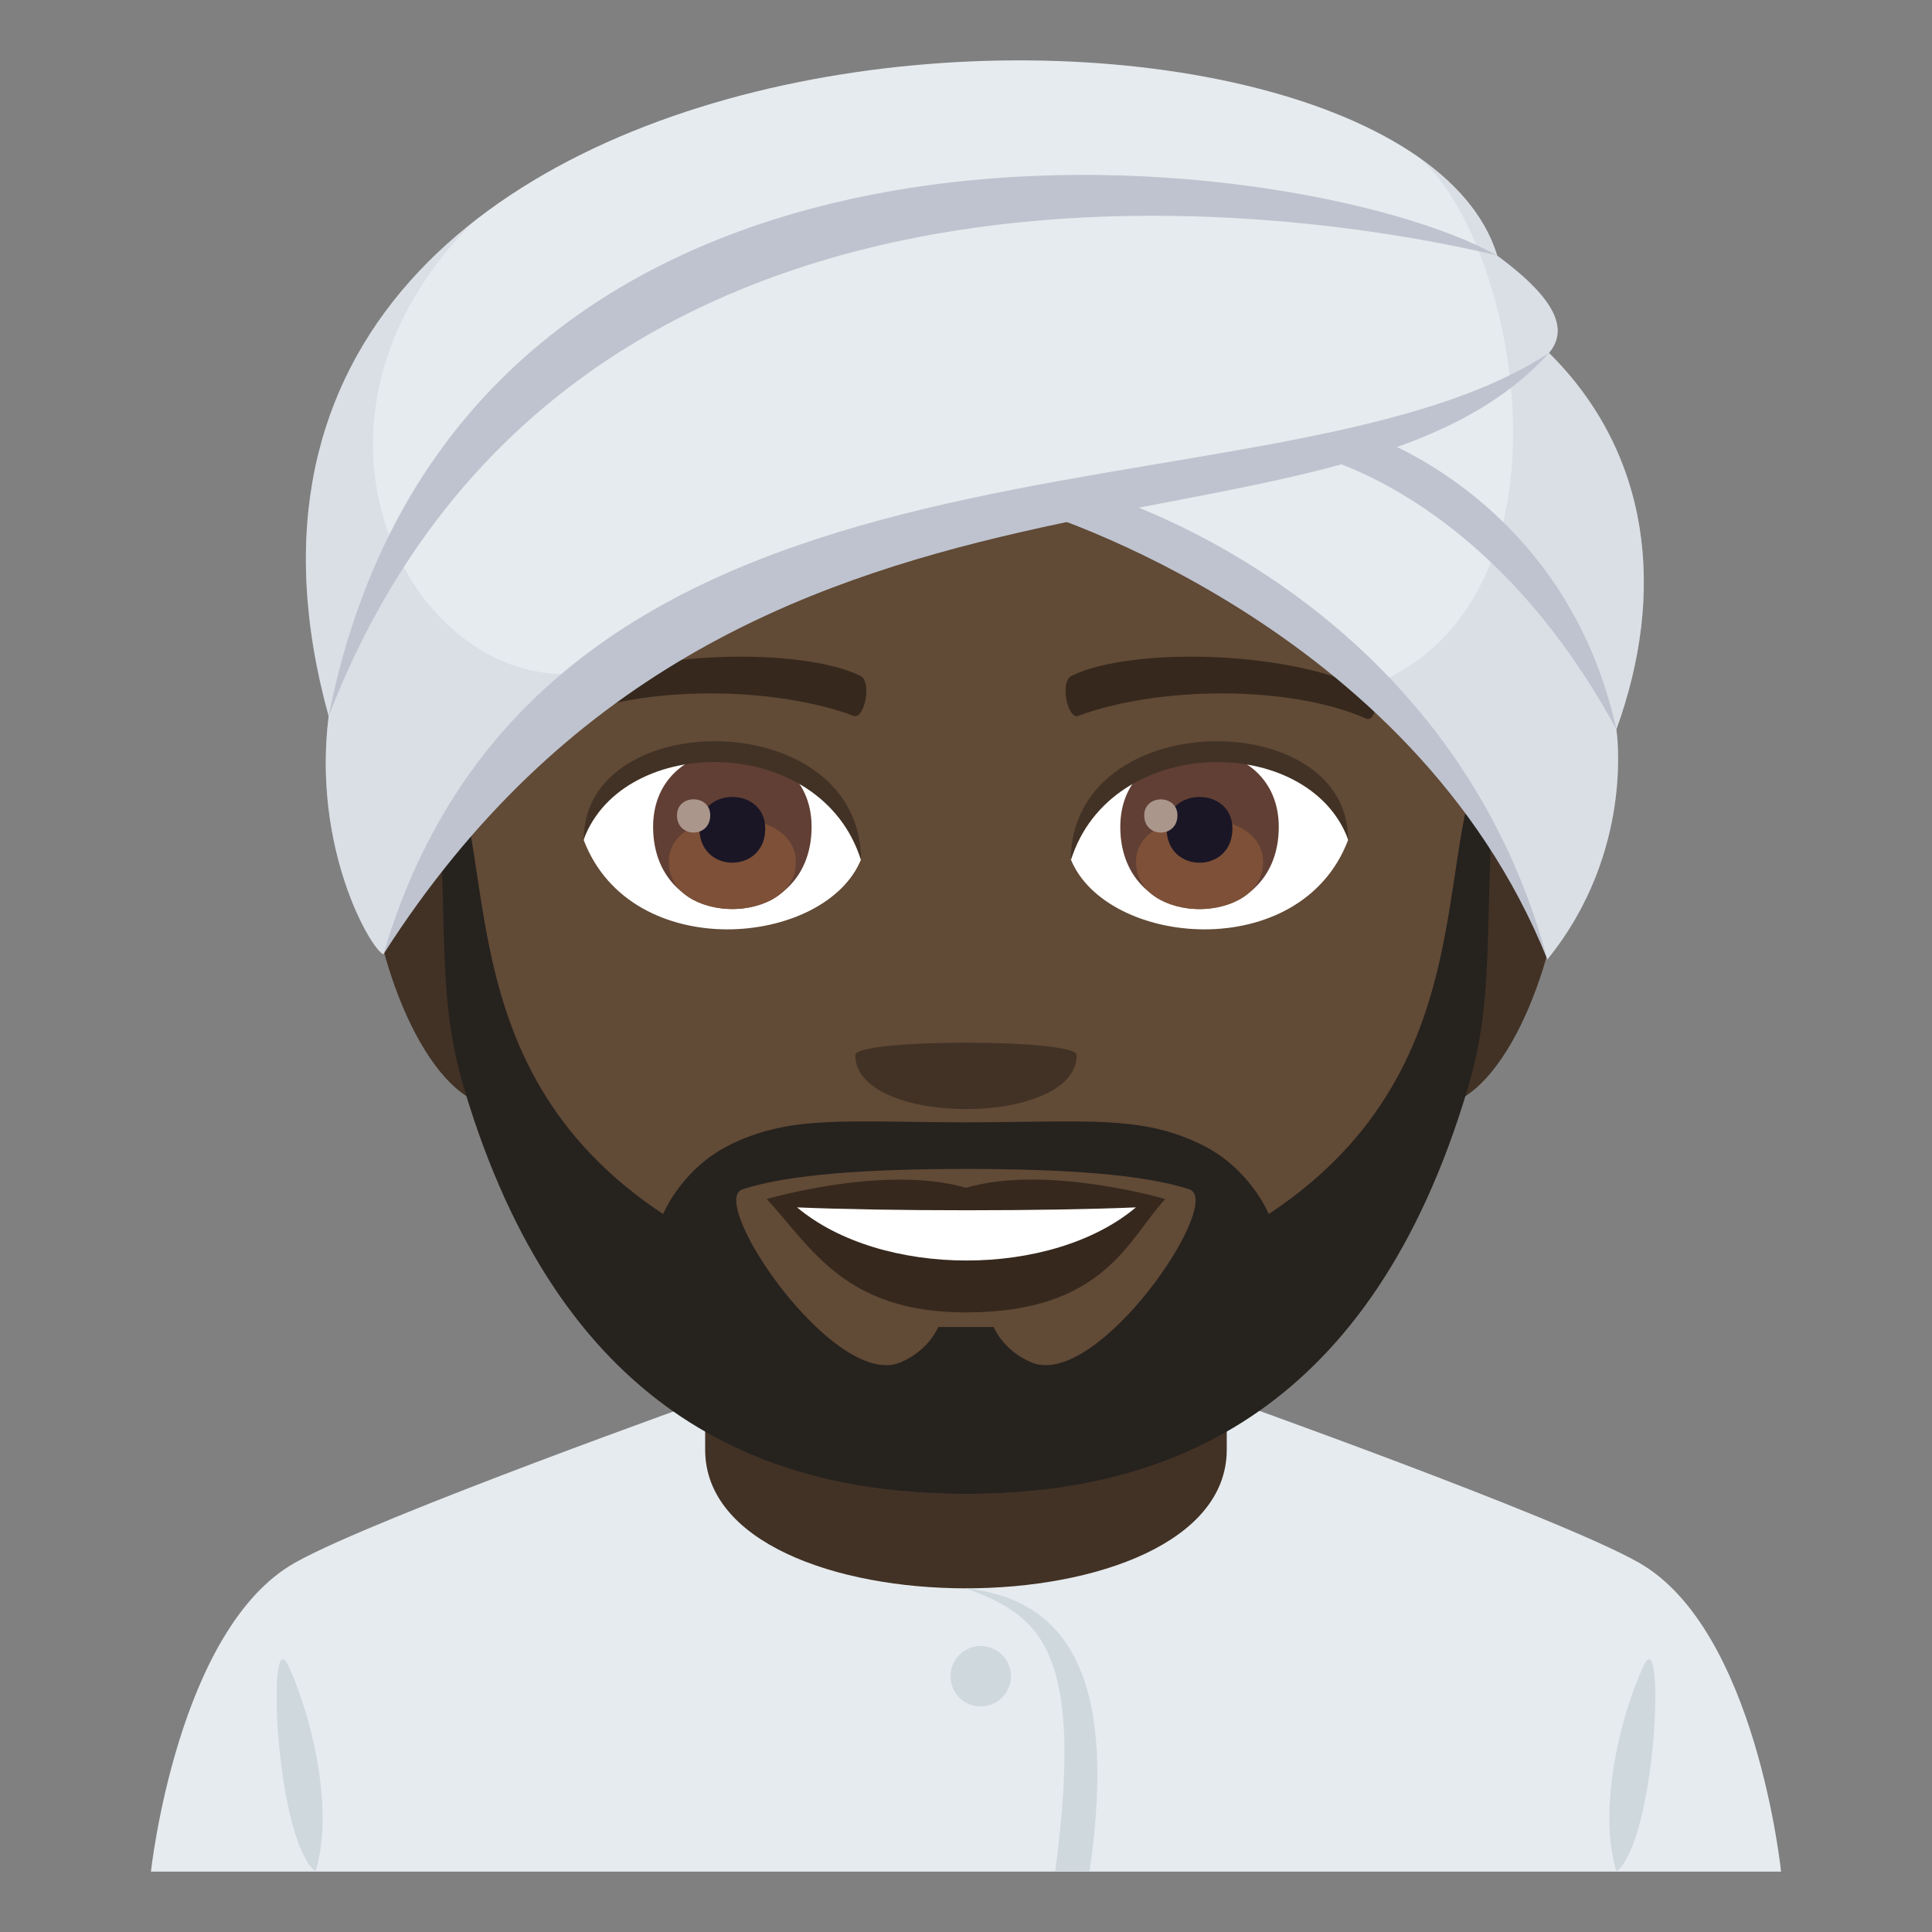 <?xml version="1.0" encoding="utf-8"?>
<!-- Generator: Adobe Illustrator 19.0.0, SVG Export Plug-In . SVG Version: 6.00 Build 0)  -->
<svg version="1.1" id="Layer_1" xmlns="http://www.w3.org/2000/svg" xmlns:xlink="http://www.w3.org/1999/xlink" x="0px" y="0px"
	 width="64px" height="64px" viewBox="0 0 64 64" enable-background="new 0 0 64 64" xml:space="preserve">
<rect x="0" y="0" width="64" height="64" fill="#808080" stroke="none"/>
<path fill="#423225" d="M14.896,24.239c-5.717-1.132-1.25,16.405,3.225,11.568C20.197,33.566,17.572,24.769,14.896,24.239z"/>
<path fill="#423225" d="M49.1,24.239c-2.676,0.529-5.299,9.326-3.225,11.568C50.354,40.645,54.814,23.108,49.1,24.239z"/>
<path fill="#E6EBEF" d="M9.787,51.757c2.701-1.511,13.908-5.499,13.908-5.499h16.695c0,0,11.197,3.981,13.881,5.496
	C58.178,53.952,59,62,59,62H5C5,62,5.871,53.946,9.787,51.757z"/>
<path fill="#423225" d="M23.359,48.021c0,6.126,17.279,6.126,17.279,0c0-3.737,0-9.914,0-9.914H23.359
	C23.359,38.107,23.359,43.196,23.359,48.021z"/>
<path fill="#CFD8DD" d="M10.451,62c0.627-2.028-0.113-5.113-0.894-6.811C8.828,53.606,9.102,60.885,10.451,62"/>
<path fill="#CFD8DD" d="M53.549,62c-0.629-2.028,0.109-5.113,0.893-6.811C55.168,53.606,54.895,60.885,53.549,62"/>
<path fill="#CFD8DD" d="M31.998,52.615c2.471,0.908,3.939,2.022,2.957,9.385h1.137C37.094,55.169,35.094,52.961,31.998,52.615z"/>
<path fill="#CFD8DD" d="M32.488,54.527c0.551,0,1,0.447,1,1s-0.449,1-1,1c-0.555,0-1-0.447-1-1S31.934,54.527,32.488,54.527"/>
<path fill="#614A36" d="M32,5.486c-11.826,0-17.523,8.945-16.809,21.385c0.142,2.503,1.693,10.666,3.158,13.594
	c1.502,2.996,6.512,7.615,9.582,8.571c1.943,0.603,6.191,0.603,8.131,0c3.074-0.956,8.088-5.575,9.586-8.571
	c1.467-2.928,3.016-11.091,3.16-13.594C49.521,14.431,43.824,5.486,32,5.486z"/>
<path fill="#36281D" d="M32,39.349c-2.66-0.782-6.601,0.37-6.601,0.37c1.5,1.634,2.601,3.756,6.601,3.756
	c4.58,0,5.359-2.407,6.598-3.756C38.598,39.719,34.654,38.563,32,39.349z"/>
<path fill="#FFFFFF" d="M26.404,39.996c2.787,2.34,8.42,2.354,11.225,0C34.654,40.123,29.396,40.124,26.404,39.996z"/>
<path fill="#423225" d="M35.666,34.95c0,2.387-7.334,2.387-7.334,0C28.332,34.403,35.666,34.403,35.666,34.95z"/>
<path fill="#26221E" d="M42.029,40.218c0,0-0.605-1.499-2.211-2.292c-2.016-0.997-3.83-0.754-7.82-0.747
	c-3.99-0.007-5.805-0.25-7.822,0.747c-1.604,0.793-2.209,2.292-2.209,2.292c-7.619-5.047-5.111-12.731-7.572-16.031
	c0.512,6.344,0,8.59,0.984,11.887c3.164,10.595,9.75,13.409,16.619,13.414c6.869-0.005,13.453-2.819,16.617-13.414
	c0.986-3.297,0.473-5.543,0.986-11.887C47.143,27.487,49.65,35.171,42.029,40.218z M34.18,45.137
	c-0.955-0.394-1.264-1.179-1.264-1.179h-1.834c0,0-0.311,0.785-1.266,1.179c-2.189,0.889-6.41-5.348-5.219-5.74
	c1.521-0.5,4.17-0.674,7.4-0.675c3.23,0.001,5.879,0.175,7.4,0.675C40.59,39.789,36.371,46.026,34.18,45.137z"/>
<path fill="#FFFFFF" d="M44.656,27.832c-1.578,4.136-8.006,3.53-9.184,0.636C36.365,23.819,43.789,23.42,44.656,27.832z"/>
<path fill="#FFFFFF" d="M19.338,27.832c1.58,4.136,8.01,3.53,9.186,0.636C27.631,23.817,20.209,23.419,19.338,27.832z"/>
<path fill="#36281D" d="M45.313,22.855c-2.703-1.342-7.879-1.407-9.807-0.472c-0.412,0.181-0.141,1.453,0.207,1.332
	c2.688-0.996,7.022-1.019,9.535,0.086C45.582,23.943,45.723,23.042,45.313,22.855z"/>
<path fill="#36281D" d="M18.684,22.855c2.705-1.342,7.877-1.407,9.807-0.472c0.412,0.181,0.141,1.453-0.205,1.332
	c-2.691-0.996-7.021-1.019-9.537,0.086C18.414,23.943,18.275,23.042,18.684,22.855z"/>
<path fill="#613F34" d="M37.111,27.392c0,3.63,5.25,3.63,5.25,0C42.361,24.024,37.111,24.024,37.111,27.392z"/>
<path fill="#7D5037" d="M37.631,28.554c0,2.081,4.211,2.081,4.211,0C41.842,26.621,37.631,26.621,37.631,28.554z"/>
<path fill="#1A1626" d="M38.646,27.449c0,1.507,2.18,1.507,2.18,0C40.826,26.051,38.646,26.051,38.646,27.449z"/>
<path fill="#AB968C" d="M37.904,27.01c0,0.76,1.1,0.76,1.1,0C39.004,26.304,37.904,26.304,37.904,27.01z"/>
<path fill="#613F34" d="M21.635,27.391c0,3.63,5.25,3.63,5.25,0C26.885,24.023,21.635,24.023,21.635,27.391z"/>
<path fill="#7D5037" d="M22.154,28.552c0,2.081,4.211,2.081,4.211,0C26.365,26.62,22.154,26.62,22.154,28.552z"/>
<path fill="#1A1626" d="M23.17,27.448c0,1.506,2.18,1.506,2.18,0C25.35,26.05,23.17,26.05,23.17,27.448z"/>
<path fill="#AB968C" d="M22.426,27.008c0,0.762,1.102,0.762,1.102,0C23.527,26.302,22.426,26.302,22.426,27.008z"/>
<path fill="#423225" d="M44.656,27.802c0-4.441-9.184-4.441-9.184,0.703C36.783,24.284,43.346,24.284,44.656,27.802z"/>
<path fill="#423225" d="M19.338,27.802c0-4.441,9.186-4.441,9.186,0.701C27.213,24.281,20.65,24.281,19.338,27.802z"/>
<path fill="#E6EBEF" d="M51.313,11.691c0.66-0.793,0.221-1.797-1.723-3.229c0.002,0,0.002,0.001,0.008,0.001
	C46.289-2.293,4.016-1.169,10.887,23.724c-0.547,4.396,1.406,7.732,1.814,7.887c4.471-8.783,13.797-12.822,22.16-15.179
	c12.914,3.317,16.396,15.351,16.396,15.351c2.922-3.6,2.287-7.627,2.287-7.62C55.193,19.618,54.688,15.037,51.313,11.691z"/>
<path opacity="0.3" fill="#BEC3CF" d="M15.66,7.367c-4.445,3.51-6.846,8.851-4.773,16.357c-0.547,4.396,1.406,7.732,1.814,7.887
	c1.111-2.183,5.703-7.813,7.324-9.457C14.156,23.724,8.615,14.441,15.66,7.367z"/>
<path opacity="0.3" fill="#BEC3CF" d="M51.313,11.691c0.66-0.793,0.221-1.797-1.723-3.229c0.002,0,0.002,0.001,0.008,0.001
	c-0.408-1.321-1.404-2.464-2.822-3.404c3.258,2.187,5.996,14.502-1.162,17.574c3.729,3.598,5.645,9.15,5.645,9.15
	c2.922-3.6,2.287-7.627,2.287-7.62C55.193,19.618,54.688,15.037,51.313,11.691z"/>
<path fill="#BEC3CF" d="M12.701,31.611c5.537-18.828,29.455-13.9,38.611-19.92C44.197,19.571,24.566,13.017,12.701,31.611z"/>
<path fill="#BEC3CF" d="M53.545,24.162c-1.68-7.61-8.139-9.722-8.139-9.722l-2.074,0.597C43.332,15.037,49.203,16.154,53.545,24.162
	z"/>
<path fill="#BEC3CF" d="M51.258,31.782C47.988,19.589,36.34,16.321,36.34,16.321l-2.072,0.597
	C34.268,16.917,46.795,20.658,51.258,31.782z"/>
<path fill="#BEC3CF" d="M10.887,23.724C15.32,1.359,43.061,4.823,49.59,8.461C41.908,6.631,18.639,3.669,10.887,23.724z"/>
</svg>
